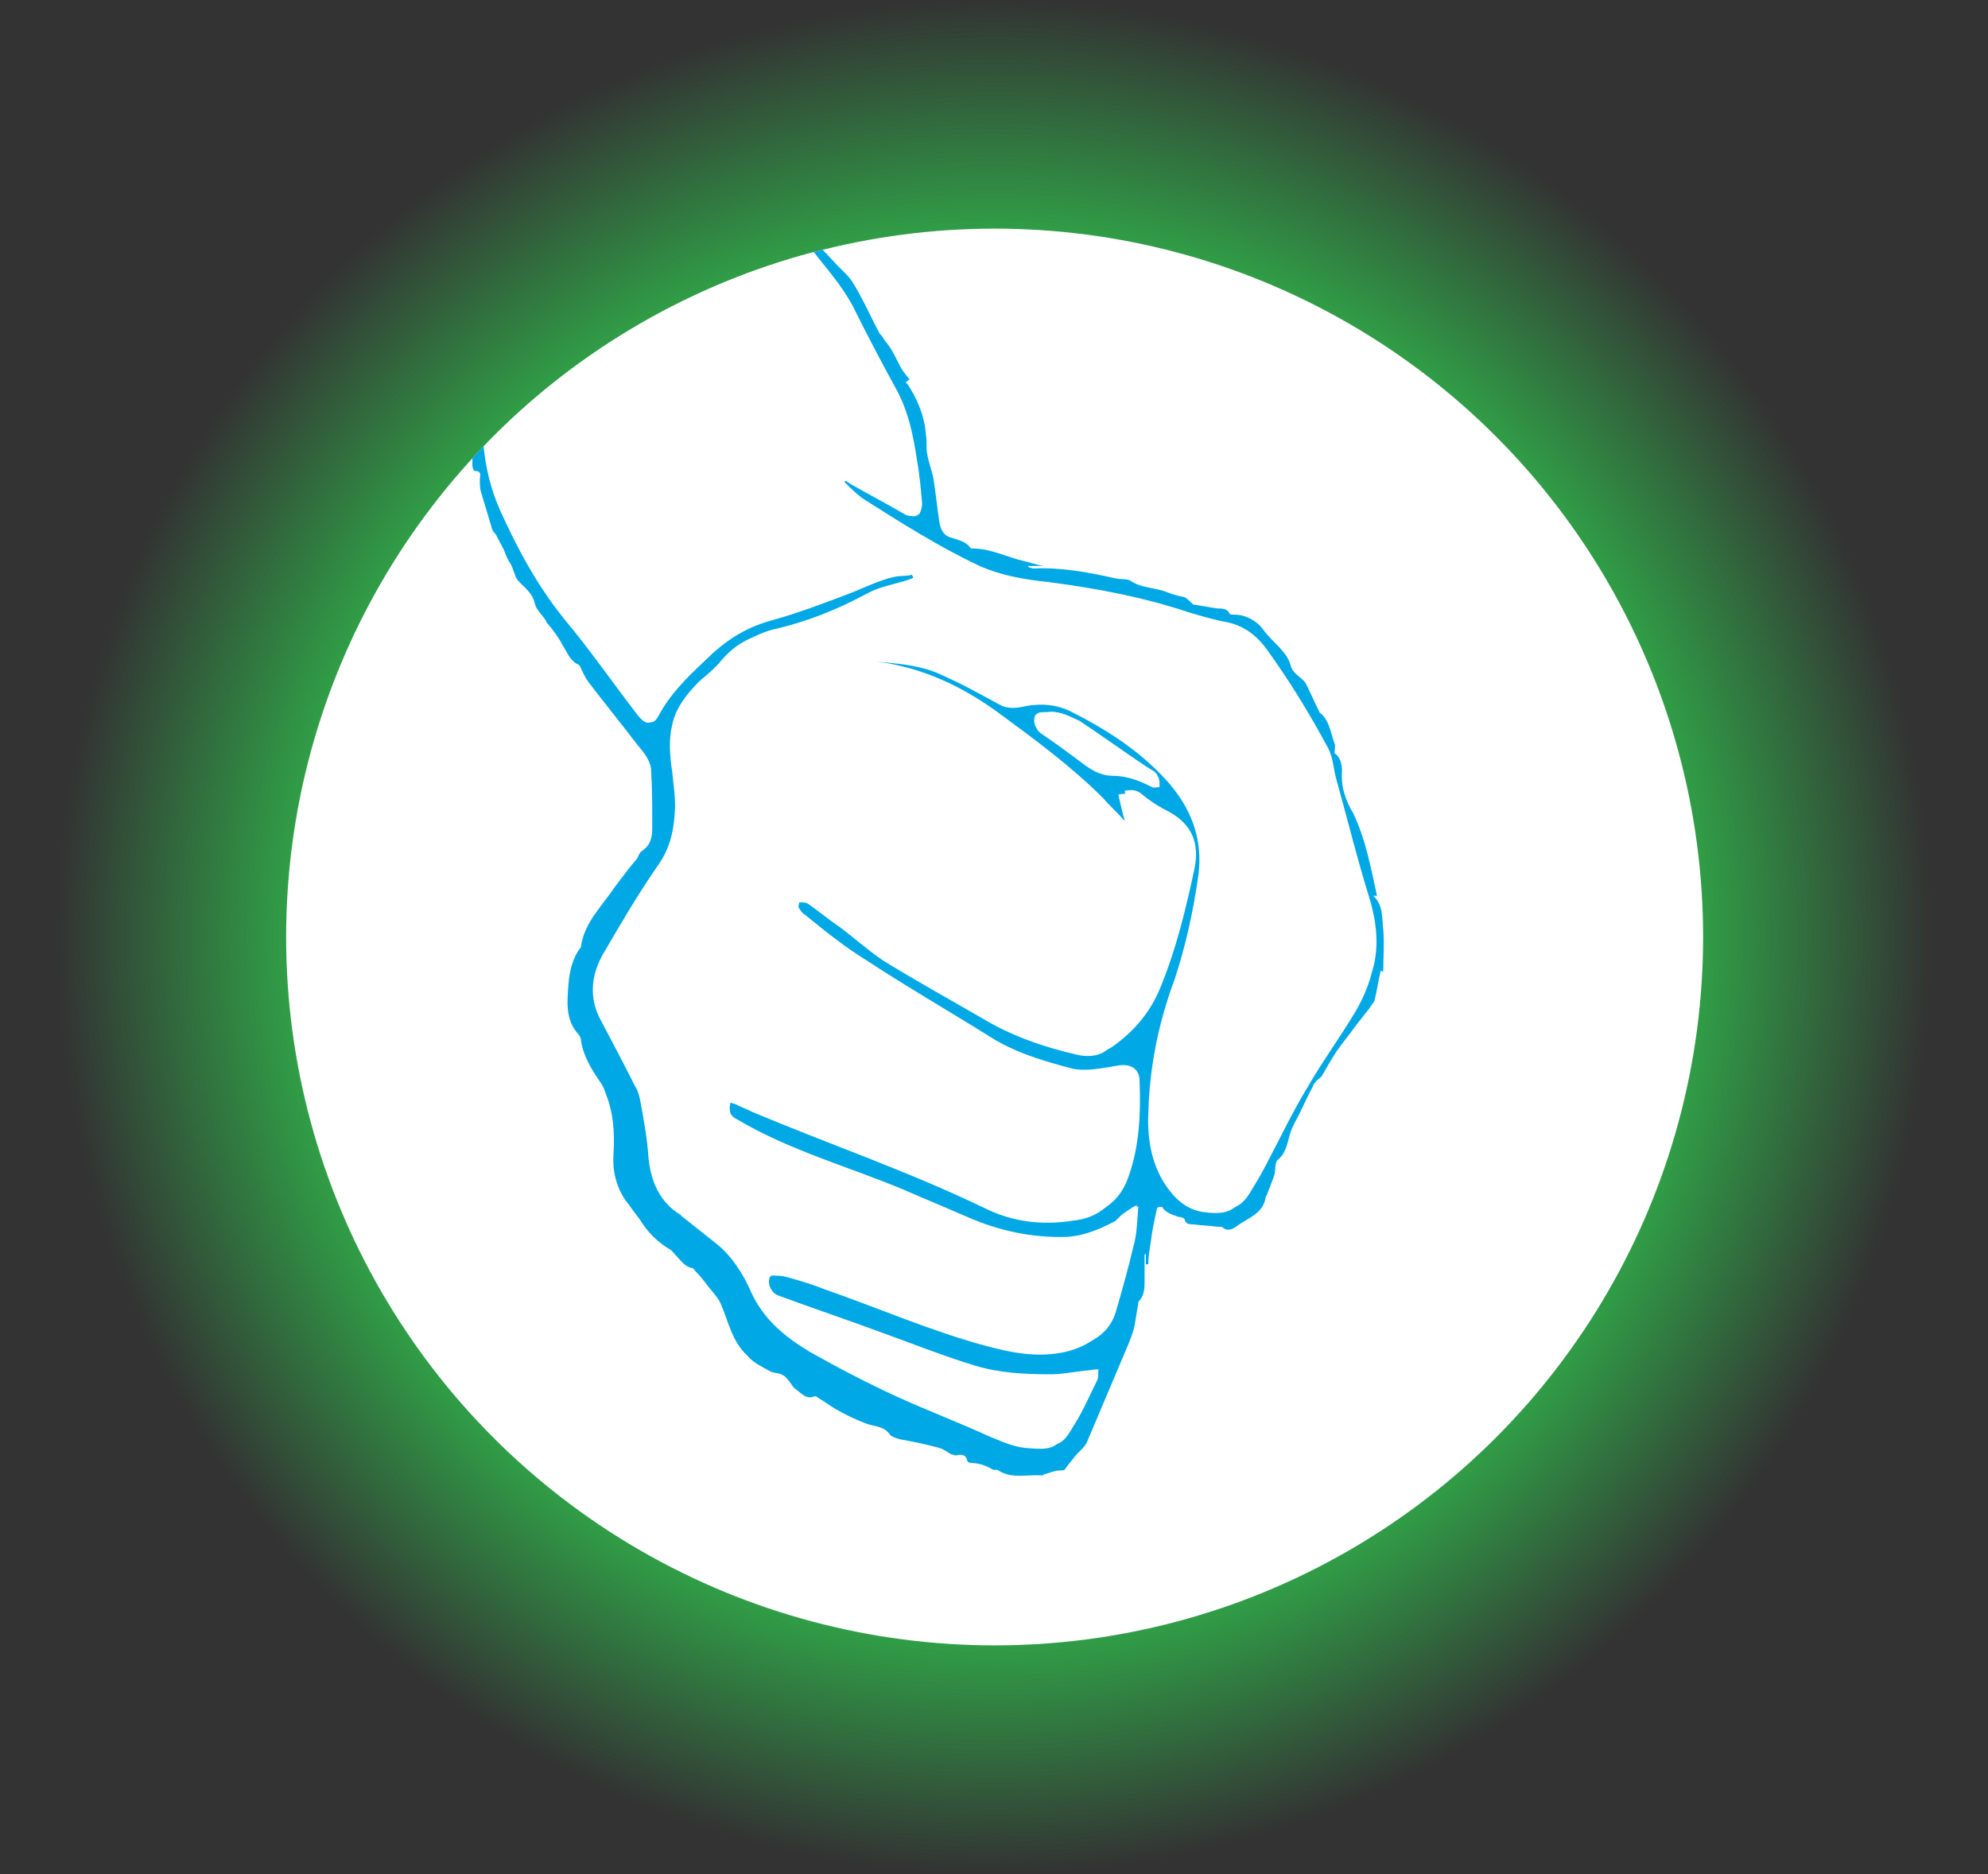 <?xml version="1.0" encoding="utf-8"?>
<!-- Generator: Adobe Illustrator 19.2.1, SVG Export Plug-In . SVG Version: 6.00 Build 0)  -->
<svg version="1.1" id="game_1_" xmlns="http://www.w3.org/2000/svg" xmlns:xlink="http://www.w3.org/1999/xlink" x="0px" y="0px"
	 viewBox="0 0 159.1 150" style="enable-background:new 0 0 159.1 150;" xml:space="preserve">
<rect x="0" y="0" width="159.1" height="150" fill="#333333" stroke="none"/>
<style type="text/css">
	.st0{fill:url(#SVGID_1_);}
	.st1{clip-path:url(#SVGID_3_);}
	.st2{fill:#FFFFFF;}
	.st3{fill:#00A8E6;}
</style>
<g>
	<radialGradient id="SVGID_1_" cx="79.57" cy="75" r="75" gradientUnits="userSpaceOnUse">
		<stop  offset="0.749" style="stop-color:#30A047"/>
		<stop  offset="1" style="stop-color:#30A047;stop-opacity:0"/>
	</radialGradient>
	<circle class="st0" cx="79.6" cy="75" r="75"/>
</g>
<g>
	<defs>
		<circle id="SVGID_2_" cx="79.6" cy="75" r="56.7"/>
	</defs>
	<clipPath id="SVGID_3_">
		<use xlink:href="#SVGID_2_"  style="overflow:visible;"/>
	</clipPath>
	<g class="st1">
		<rect x="14.9" y="14.5" class="st2" width="131.8" height="122.8"/>
		<path class="st3" d="M38.1,30c0,0.4,0,0.8,0,1.2c0,0,0.1,0,0.1,0c0-0.1,0.1-0.3,0.1-0.4c0.1-0.4,0.1-0.8,0.2-1.2
			c0-0.1,0.2-0.4-0.2-0.4c0-0.1,0-0.2,0-0.4c0.1-0.6,0.1-1.2,0.3-1.8c0-0.2,0.2-0.3,0.4-0.5c-0.4-0.9,0.4-1.7,0.6-2.6
			c0.1-0.4,0.2-0.8,0.3-1.2c0.2-0.6,0.3-1.2,0.5-1.8c0.1-0.3,0.4-0.6,0.5-0.9c0.2-0.5,0.3-1.1,0.6-1.7c0.5-0.9,1-1.8,1.6-2.7
			c0.3-0.4,0.7-0.6,1.1-0.9c0.1-0.1,0.2-0.1,0.3-0.2c0.2-0.6,0.9-0.8,1.4-1.1c0.6-0.5,1.3-0.5,2-0.7c0.5-0.2,0.9-0.3,1.4-0.5
			c0.6-0.3,1.3-0.1,1.9-0.1c1.1,0.1,2.2,0.3,3.2,0.4c0.1,0,0.4,0.1,0.4,0.2c0.1,0.5,0.4,0.3,0.7,0.4c0.7,0.2,1.5,0.3,1.9,0.8
			c0.4,0.4,0.9,0.4,1.3,0.7c0.5,0.4,1.2,0.6,1.6,1c0.4,0.4,1,0.7,1.4,1c0.7,0.5,1.6,0.8,1.9,1.7c0,0.1,0.2,0.2,0.3,0.2
			c1.2,0.5,1.9,1.5,2.8,2.4c0.5,0.6,1.2,1.1,1.6,1.8c0.8,1.3,1.4,2.7,2.1,4c0.1,0.1,0.2,0.2,0.3,0.4c0.2,0.3,0.5,0.6,0.7,1
			c0.3,0.5,0.5,1,0.8,1.5c0.2,0.3,0.4,0.5,0.6,0.8c-0.1,0-0.2,0.1-0.3,0.2c0,0,0,0.1,0.1,0.1c0.8,1.2,1.4,2.6,1.5,4.1
			c0.1,0.5,0,1,0.1,1.5c0.1,0.7,0.4,1.4,0.5,2c0.2,1.2,0.3,2.4,0.5,3.6c0.1,0.5,0.3,0.9,0.8,1.1c0.6,0.2,1.3,0.3,1.7,0.9
			c0,0,0.1,0,0.1,0c1.5,0,2.8,0.7,4.1,1c0.5,0.1,1,0.3,1.6,0.4c-0.4,0-0.8,0-1.2,0c0,0,0,0.1,0,0.1c0.1,0,0.3,0.1,0.4,0.1
			c2.2-0.1,4.4,0.3,6.6,0.8c0.4,0.1,0.9,0,1.2,0.2c0.9,0.6,1.9,0.5,2.9,0.9c0.5,0.2,0.9,0.3,1.4,0.4c0.2,0.1,0.4,0.3,0.6,0.5
			c0.1,0.1,0.1,0.1,0.2,0.1c0.6,0.1,1.2,0.2,1.8,0.3c0.4,0,0.8,0,1,0.4c0,0.1,0.2,0.1,0.4,0.1c0.9,0,1.8,0.5,2.3,1.2
			c0.7,1,1.9,1.7,2.2,2.9c0.2,0.7,0.9,0.9,1.2,1.4c0.4,0.8,0.7,1.5,1.1,2.3c0,0,0,0.1,0.1,0.1c0.7,0.6,0.8,1.6,1.1,2.4
			c0.1,0.2,0,0.5,0,0.8c0.4,0.2,0.6,0.8,0.6,1.4c-0.1,1.3,0.3,2.4,0.9,3.4c1,2.1,1.4,4.3,1.9,6.6c-0.1,0-0.2,0-0.3,0
			c0.8,0.7,0.7,1.8,0.8,2.7c0.1,1.1,0,2.3,0,3.4c-0.1-0.1-0.2-0.1-0.2-0.1c-0.2,0.8-0.3,1.6-0.5,2.4c-0.1,0.2-0.3,0.4-0.4,0.6
			c-0.4,0.5-0.7,0.9-1.1,1.4c-0.5,0.7-1,1.3-1.5,2c-0.4,0.6-0.8,1.3-1.2,2c-0.1,0.2-0.4,0.3-0.5,0.5c-0.1,0.1-0.2,0.2-0.2,0.3
			c-0.5,0.9-0.9,1.9-1.4,2.8c-0.2,0.4-0.4,0.8-0.5,1.2c-0.2,0.7-0.3,1.4-0.9,1.9c-0.3,0.2-0.2,0.8-0.3,1.2c-0.2,0.6-0.4,1.1-0.6,1.6
			c0,0.1-0.1,0.1-0.1,0.2c-0.2,1.4-1.5,1.7-2.4,2.4c-0.3,0.2-0.7,0.4-1.1,0c-0.1,0-0.2,0-0.3,0c-0.7-0.1-1.3-0.1-2-0.2
			c-0.3,0-0.6,0-0.7-0.4c0-0.1-0.3-0.2-0.5-0.2c-0.5-0.2-1-0.3-1.3-0.8c0,0-0.4,0-0.4,0.1c-0.2,0.9-0.4,1.8-0.5,2.7
			c-0.1,0.6-0.2,1.2-0.2,1.8c-0.1,0-0.1,0-0.2,0c0-0.3,0-0.5,0-0.8c0,0-0.1,0-0.1,0c0,0.7,0,1.4,0,2.1c0,0.6,0,1.2-0.5,1.7
			c0,0,0,0.1,0,0.1c-0.1,0.6-0.2,1.2-0.3,1.8c-0.1,0.5-0.3,1-0.5,1.5c-1.1,2.6-2.2,5.2-3.3,7.8c-0.2,0.5-0.7,0.8-1,1.2
			c-0.2,0.3-0.5,0.6-0.7,0.9c-0.1,0.2-0.2,0.2-0.5,0.2c-0.4,0-0.8,0.2-1.2,0.3c-0.1,0-0.1,0.1-0.2,0.1c-1.2-0.1-2.4,0.3-3.5-0.4
			c-0.1-0.1-0.4,0-0.5-0.1c-0.5-0.3-1.1-0.5-1.7-0.5c-0.1,0-0.3-0.1-0.3-0.2c-0.1-0.5-0.5-0.5-0.9-0.4c-0.1,0-0.3-0.1-0.4-0.1
			c-0.3-0.2-0.6-0.4-0.9-0.5c-1.1-0.3-2.1-0.5-3.2-0.7c-0.3-0.1-0.7-0.2-0.8-0.4c-0.5-0.7-1.3-0.6-2-0.9c-0.8-0.3-1.6-0.7-2.3-1.1
			c-0.5-0.3-0.9-0.6-1.4-0.9c-0.1-0.1-0.3-0.2-0.4-0.1c-0.6,0.2-1-0.3-1.4-0.6c-0.2-0.1-0.3-0.3-0.5-0.6c-0.2-0.2-0.3-0.4-0.5-0.5
			c-0.3-0.2-0.7-0.2-1-0.3c-0.7-0.4-1.4-0.7-1.9-1.3c-1.2-1.1-1.5-2.7-2.1-4.1c-0.2-0.5-0.6-0.9-1-1.4c-0.3-0.4-0.6-0.8-1-1.2
			c-0.1-0.1-0.2-0.3-0.3-0.3c-0.6-0.1-0.9-0.6-1.3-1c-0.2-0.2-0.3-0.4-0.5-0.5c-1-0.6-1.8-1.4-2.4-2.4c-0.4-0.5-0.8-1.1-1.2-1.6
			c-0.7-1.1-1-2.3-0.9-3.7c0.1-1.6,0-3.2-0.6-4.7c-0.1-0.3-0.2-0.6-0.4-0.9c-0.7-1-1.4-2.1-1.6-3.4c0-0.2-0.1-0.4-0.2-0.5
			c-1.1-1.2-0.9-2.7-0.8-4.1c0.1-1,0.3-2,1-2.9c0,0,0-0.1,0-0.1c0.3-1.9,1.7-3.2,2.7-4.7c0.6-0.8,1.2-1.6,1.8-2.3
			c0.1-0.2,0.2-0.5,0.4-0.6c0.7-0.5,0.8-1.1,0.8-1.9c0-1.6,0-3.1-0.1-4.7c-0.1-0.7-0.6-1.3-1.1-1.9c-1.3-1.7-2.6-3.3-3.9-5
			c-0.3-0.4-0.5-0.9-0.7-1.3c0,0-0.1-0.1-0.1-0.1c-0.7-0.3-0.9-1-1.3-1.6c-0.3-0.6-0.7-1.1-1.1-1.6c-0.1-0.1-0.2-0.2-0.2-0.3
			c-0.3-0.5-0.8-0.9-0.9-1.4c-0.2-0.9-0.9-1.3-1.4-1.9c-0.2-0.3-0.3-0.8-0.5-1.2c-0.2-0.3-0.4-0.7-0.5-1c-0.1-0.3-0.3-0.6-0.4-0.8
			c-0.1-0.2-0.2-0.4-0.3-0.6c-0.1-0.1-0.2-0.2-0.3-0.4c-0.3-1-0.6-2-0.9-3c-0.1-0.3-0.1-0.7-0.1-1c0-0.3,0.2-0.7-0.4-0.7
			c-0.1,0-0.2-0.3-0.2-0.5c0-2,0.1-4,0.2-6C38,30.9,38,30.4,38.1,30C38.1,30,38.1,30,38.1,30z M73,46c0,0.1,0.1,0.2,0.1,0.3
			c-0.4,0.2-0.8,0.4-1.2,0.5c-1,0.4-2.1,0.5-3,1c-2.4,1.3-5,2.2-7.6,2.9c-1.4,0.3-2.6,1-3.6,2.2c-0.5,0.6-1.1,1.1-1.7,1.6
			c-1,1-1.9,2.1-2.2,3.5c-0.3,1.2-0.2,2.5,0,3.8c0.1,1.1,0.3,2.2,0.2,3.3c-0.1,1.5-0.4,2.8-1.3,4.1c-1.6,2.3-3,4.7-4.4,7.1
			c-1,1.7-1.2,3.6-0.2,5.4c0.9,1.7,1.8,3.4,2.7,5.2c0.2,0.3,0.3,0.6,0.4,1c0.3,1.6,0.6,3.2,0.7,4.8c0.2,1.9,0.9,3.5,2.5,4.5
			c0,0,0.1,0,0.1,0.1c1,0.8,1.9,1.5,2.9,2.3c1.2,1,2.1,2.4,2.7,3.8c1,2.2,2.7,3.6,4.7,4.8c2.3,1.3,4.6,2.5,7,3.6
			c2.4,1.1,4.8,2,7.2,3.1c1,0.4,2,0.9,3.1,1c2.2,0.2,2.5,0,3.4-1.6c0.7-1.1,1.2-2.3,1.8-3.5c0.1-0.3,0.1-0.6,0.1-0.9
			c-0.4,0-0.7,0.1-1,0.1c-0.9,0.1-1.9,0.3-2.8,0.3c-2.1,0.1-4.1,0-6.1-0.7c-2.5-0.8-5-1.8-7.6-2.7c-2.7-1-5.4-1.9-8.1-2.9
			c-0.6-0.2-0.9-1-0.6-1.6c0.1-0.1,0.3-0.3,0.5-0.3c0.4,0,0.8,0,1.2,0.1c1.1,0.3,2.1,0.6,3.1,1c4.3,1.5,8.4,3.3,12.8,4.5
			c2.2,0.6,4.3,1,6.5,0.5c1.6-0.4,3-1.2,3.5-2.9c0.5-1.7,1-3.4,1.4-5.2c0.2-1,0.3-2.1,0.4-3.2c-0.1,0-0.1-0.1-0.2-0.1
			c-0.2,0.1-0.4,0.3-0.6,0.4c-0.2,0.2-0.4,0.4-0.6,0.6c-1.4,0.7-2.7,1.4-4.3,1.5c-2.8,0.1-5.4-0.4-8-1.6c-1.6-0.7-3.3-1.4-4.9-2.1
			c-4.5-1.9-9.2-3.2-13.5-5.7c-0.4-0.2-0.6-0.5-0.6-0.9c0-0.7,0.3-0.9,1-0.6c0.4,0.2,0.9,0.4,1.3,0.6c6.2,2.6,12.6,4.8,18.6,7.7
			c2.2,1.1,4.6,1.4,7.1,1c1.8-0.2,3.1-1.1,3.8-2.9c1.1-2.6,1.1-5.3,1-8c0-1-0.8-1.4-1.8-1.2c-1.2,0.2-2.5,0.4-3.7,0.2
			c-2.3-0.6-4.5-1.3-6.6-2.6c-3.2-2-6.5-3.9-9.7-6c-1.7-1.1-3.3-2.5-5-3.7c-0.2-0.2-0.4-0.4-0.5-0.6c-0.1-0.2,0.1-0.6,0.2-0.6
			c0.3-0.1,0.8-0.1,1,0c0.9,0.6,1.7,1.3,2.6,1.9c1.2,0.9,2.3,1.9,3.5,2.7c2.6,1.6,5.3,3.1,7.9,4.6c2.3,1.4,4.9,2.3,7.5,2.9
			c0.8,0.2,1.7,0.2,2.4-0.3c1.7-1.2,3.1-2.6,3.8-4.6c1.3-3.1,2.1-6.4,2.8-9.7c0.4-2-0.2-3.5-2-4.5c-0.8-0.5-1.6-1-2.3-1.5
			c-0.4-0.3-0.8-0.3-1.3-0.2c0.1,0.4,0.2,0.9,0.3,1.3c0.1,0.4,0.2,0.8,0.4,1.2c-0.1,0-0.1,0.1-0.2,0.1c-0.2-0.1-0.4-0.2-0.6-0.3
			c-0.6-0.5-1.1-1.1-1.6-1.7c-2.6-2.7-5.6-4.8-8.6-7c-2.7-2-5.8-3.4-9.2-3.9c-0.2,0-0.3-0.2-0.6-0.4c0.5,0,0.9,0.1,1.2,0.1
			c1.1,0.1,2.2,0.2,3.3,0.5c0.9,0.2,1.8,0.7,2.7,1.1c1.2,0.6,2.3,1.2,3.4,1.8c0.5,0.3,1.1,0.3,1.7,0.2c1.3-0.3,2.6-0.3,3.9,0.3
			c2.8,1.4,5.5,3.1,7.7,5.5c2,2.2,3,4.7,2.6,7.7c-0.4,2.8-1,5.6-1.9,8.3c-1.3,3.5-2,7-2.1,10.7c-0.1,2.2,0.3,4.4,1.7,6.2
			c0.7,0.9,1.5,1.5,2.6,1.7c2,0.3,2.7-0.1,3.5-1.5c0.5-0.8,0.9-1.7,1.4-2.5c1-1.9,1.9-3.8,3-5.6c1.2-2,2.6-3.9,3.8-6
			c0.6-1,1.1-2.2,1.4-3.3c0.6-2,0.3-4-0.2-5.9c-0.9-3.2-1.8-6.5-2.7-9.7c-0.2-0.8-0.2-1.5-0.6-2.3c-1.5-2.7-3.1-5.3-4.9-7.9
			c-0.8-1.1-1.9-1.9-3.2-2.2c-1-0.2-2-0.5-3.1-0.8c-3.6-1.2-7.3-1.9-11.1-2.4c-1.9-0.3-3.8-0.6-5.6-1.3C74.9,43.9,72,42,69,40
			c-0.6-0.4-1-0.9-1.6-1.4c0-0.1,0.1-0.1,0.1-0.2c0.2,0.1,0.4,0.2,0.5,0.3c1.4,0.8,2.9,1.6,4.3,2.4c0.4,0.3,0.8,0.2,1.1,0
			c0.2-0.2,0.3-0.5,0.2-0.8c-0.1-1.1-0.2-2.3-0.4-3.4c-0.3-2-0.7-4-1.7-5.8c-1.1-2-2.1-4.1-3.2-6.1c-0.9-1.7-2-3.1-3.2-4.6
			c-0.1-0.1-0.3-0.3-0.4-0.4c-0.6-0.5-1.2-0.9-1.8-1.4c-1.8-1.4-3.6-2.9-5.7-3.8c-1.5-0.7-3.1-1.2-4.7-1.8c-0.9-0.4-1.9-0.5-2.9-0.3
			c-1.4,0.2-2.8,0.3-3.9,1.3c-0.2,0.2-0.6,0.4-0.8,0.6c-0.3,0.3-0.8,0.5-1,0.8c-0.8,1.2-1.7,2.4-2.2,3.8c-1.3,3.5-2.5,7.1-2.9,11
			c-0.4,3.6-0.3,7.2,1.2,10.6c1.4,3.1,3,6.1,5.2,8.8c2,2.4,3.8,5,5.8,7.6c0.7,0.9,1.1,0.8,1.5,0.1c0.9-1.7,2.3-3.1,3.7-4.4
			c1.5-1.4,3.1-2.6,5.2-3.2c2.2-0.6,4.3-1.4,6.4-2.2c1.3-0.5,2.6-1.2,4-1.4C72.3,46.1,72.7,46.1,73,46z M83.9,57c-0.1,0-0.1,0-0.2,0
			c-0.4,0-0.8,0-0.9,0.4c-0.1,0.4,0,0.8,0.4,1.1c1.2,0.9,2.4,1.8,3.6,2.6c0.6,0.5,1.4,0.8,2.2,0.8c1.1,0,2.1,0.4,3.1,0.9
			c0.2,0.1,0.4,0,0.6,0c0-0.3,0-0.6-0.1-0.8c-0.2-0.3-0.5-0.4-0.8-0.6c-1.8-1.2-3.6-2.5-5.4-3.7C85.7,57.4,84.9,56.9,83.9,57z"/>
		<path class="st2" d="M73,46c-0.3,0-0.7,0.1-1,0.1c-1.4,0.2-2.7,0.9-4,1.4c-2.1,0.8-4.2,1.6-6.4,2.2c-2.1,0.6-3.7,1.7-5.2,3.2
			c-1.4,1.3-2.8,2.7-3.7,4.4c-0.3,0.6-0.8,0.8-1.5-0.1c-1.9-2.5-3.8-5.1-5.8-7.6c-2.2-2.7-3.8-5.6-5.2-8.8c-1.5-3.4-1.6-7-1.2-10.6
			c0.4-3.8,1.6-7.4,2.9-11c0.5-1.3,1.4-2.5,2.2-3.8c0.2-0.3,0.7-0.6,1-0.8c0.3-0.2,0.6-0.3,0.8-0.6c1.1-1.1,2.5-1.1,3.9-1.3
			c1-0.1,2,0,2.9,0.3c1.6,0.6,3.2,1.1,4.7,1.8c2.1,0.9,3.9,2.4,5.7,3.8c0.6,0.5,1.2,0.9,1.8,1.4c0.1,0.1,0.3,0.2,0.4,0.4
			c1.2,1.5,2.4,2.9,3.2,4.6c1,2,2.1,4.1,3.2,6.1c1,1.8,1.4,3.8,1.7,5.8c0.2,1.1,0.3,2.3,0.4,3.4c0,0.3-0.1,0.6-0.2,0.8
			c-0.3,0.3-0.7,0.3-1.1,0c-1.4-0.9-2.8-1.6-4.3-2.4c-0.2-0.1-0.4-0.2-0.5-0.3c0,0.1-0.1,0.1-0.1,0.2c0.5,0.5,1,1,1.6,1.4
			c3,1.9,6,3.8,9.2,5.3c1.8,0.8,3.7,1.1,5.6,1.3c3.8,0.5,7.5,1.2,11.1,2.4c1,0.3,2,0.6,3.1,0.8c1.4,0.3,2.4,1.1,3.2,2.2
			c1.8,2.5,3.4,5.1,4.9,7.9c0.4,0.8,0.4,1.5,0.6,2.3c0.9,3.2,1.7,6.5,2.7,9.7c0.6,2,0.8,4,0.2,5.9c-0.3,1.2-0.8,2.3-1.4,3.3
			c-1.2,2-2.6,3.9-3.8,6c-1.1,1.8-2,3.7-3,5.6c-0.4,0.8-0.9,1.7-1.4,2.5c-0.8,1.4-1.5,1.8-3.5,1.5c-1.1-0.1-1.9-0.8-2.6-1.7
			c-1.4-1.8-1.8-3.9-1.7-6.2c0.1-3.7,0.9-7.3,2.1-10.7c1-2.7,1.6-5.4,1.9-8.3c0.4-3-0.7-5.6-2.6-7.7c-2.1-2.3-4.8-4.1-7.7-5.5
			c-1.2-0.6-2.5-0.6-3.9-0.3c-0.6,0.1-1.1,0.1-1.7-0.2c-1.1-0.6-2.3-1.2-3.4-1.8c-0.9-0.4-1.8-0.9-2.7-1.1c-1.1-0.3-2.2-0.3-3.3-0.5
			c-0.3,0-0.7-0.1-1.2-0.1c0.2,0.2,0.4,0.4,0.6,0.4c3.4,0.5,6.4,1.9,9.2,3.9c3,2.2,6,4.4,8.6,7c0.5,0.6,1.1,1.1,1.6,1.7
			c0.1,0.1,0.4,0.2,0.6,0.3c0.1,0,0.1-0.1,0.2-0.1c-0.1-0.4-0.2-0.8-0.4-1.2c-0.1-0.4-0.2-0.9-0.3-1.3c0.5-0.1,0.9-0.1,1.3,0.2
			c0.7,0.6,1.5,1.1,2.3,1.5c1.8,1,2.4,2.5,2,4.5c-0.7,3.3-1.5,6.6-2.8,9.7c-0.8,1.9-2.1,3.4-3.8,4.6c-0.8,0.5-1.6,0.5-2.4,0.3
			c-2.7-0.6-5.2-1.5-7.5-2.9c-2.6-1.6-5.3-3-7.9-4.6c-1.3-0.8-2.4-1.8-3.5-2.7c-0.9-0.6-1.7-1.3-2.6-1.9c-0.2-0.2-0.7-0.1-1,0
			c-0.1,0-0.2,0.5-0.2,0.6c0.1,0.2,0.3,0.5,0.5,0.6c1.6,1.3,3.2,2.6,5,3.7c3.2,2.1,6.5,4,9.7,6c2,1.3,4.3,2,6.6,2.6
			c1.1,0.3,2.5,0,3.7-0.2c1-0.2,1.8,0.2,1.8,1.2c0.1,2.7,0,5.4-1,8c-0.7,1.7-2,2.6-3.8,2.9c-2.5,0.3-4.9,0-7.1-1
			c-6.1-2.9-12.4-5.1-18.6-7.7c-0.4-0.2-0.9-0.4-1.3-0.6c-0.7-0.3-1-0.1-1,0.6c0,0.5,0.2,0.7,0.6,0.9c4.2,2.5,9,3.8,13.5,5.7
			c1.6,0.7,3.3,1.4,4.9,2.1c2.5,1.1,5.2,1.7,8,1.6c1.6-0.1,3-0.8,4.3-1.5c0.2-0.1,0.4-0.4,0.6-0.6c0.2-0.2,0.4-0.3,0.6-0.4
			c0.1,0,0.1,0.1,0.2,0.1c-0.1,1.1-0.1,2.2-0.4,3.2c-0.4,1.7-0.9,3.5-1.4,5.2c-0.5,1.7-1.9,2.5-3.5,2.9c-2.2,0.5-4.4,0.1-6.5-0.5
			c-4.4-1.2-8.5-3-12.8-4.5c-1-0.4-2.1-0.7-3.1-1c-0.4-0.1-0.8-0.1-1.2-0.1c-0.2,0-0.4,0.1-0.5,0.3c-0.4,0.5,0,1.4,0.6,1.6
			c2.7,1,5.4,1.9,8.1,2.9c2.5,0.9,5,1.9,7.6,2.7c2,0.6,4,0.7,6.1,0.7c0.9,0,1.9-0.2,2.8-0.3c0.3,0,0.6-0.1,1-0.1
			c0,0.4,0,0.7-0.1,0.9c-0.6,1.2-1.1,2.4-1.8,3.5c-1,1.7-1.2,1.8-3.4,1.6c-1.1-0.1-2.1-0.5-3.1-1c-2.4-1-4.9-2-7.2-3.1
			c-2.4-1.1-4.7-2.3-7-3.6c-2-1.1-3.7-2.6-4.7-4.8c-0.6-1.4-1.5-2.8-2.7-3.8c-0.9-0.8-1.9-1.5-2.9-2.3c0,0-0.1,0-0.1-0.1
			c-1.6-1-2.3-2.6-2.5-4.5c-0.1-1.6-0.4-3.2-0.7-4.8c-0.1-0.3-0.2-0.7-0.4-1c-0.9-1.7-1.8-3.4-2.7-5.2c-0.9-1.8-0.8-3.7,0.2-5.4
			c1.4-2.4,2.9-4.8,4.4-7.1c0.9-1.3,1.2-2.6,1.3-4.1c0.1-1.1-0.1-2.2-0.2-3.3c-0.2-1.2-0.2-2.6,0-3.8c0.3-1.4,1.2-2.5,2.2-3.5
			c0.6-0.5,1.2-1,1.7-1.6c1-1.1,2.2-1.8,3.6-2.2c2.7-0.6,5.2-1.6,7.6-2.9c0.9-0.5,2-0.7,3-1c0.4-0.1,0.8-0.3,1.2-0.5
			C73.1,46.2,73,46.1,73,46z"/>
		<path class="st2" d="M83.9,57c1-0.1,1.8,0.4,2.6,0.9c1.8,1.2,3.6,2.4,5.4,3.7c0.3,0.2,0.6,0.4,0.8,0.6c0.1,0.2,0.1,0.5,0.1,0.8
			c-0.2,0-0.5,0.1-0.6,0c-1-0.5-2-0.9-3.1-0.9c-0.8,0-1.5-0.3-2.2-0.8c-1.2-0.9-2.4-1.8-3.6-2.6c-0.4-0.3-0.5-0.7-0.4-1.1
			c0.1-0.4,0.5-0.5,0.9-0.4C83.8,57,83.8,57,83.9,57z"/>
	</g>
</g>
</svg>

